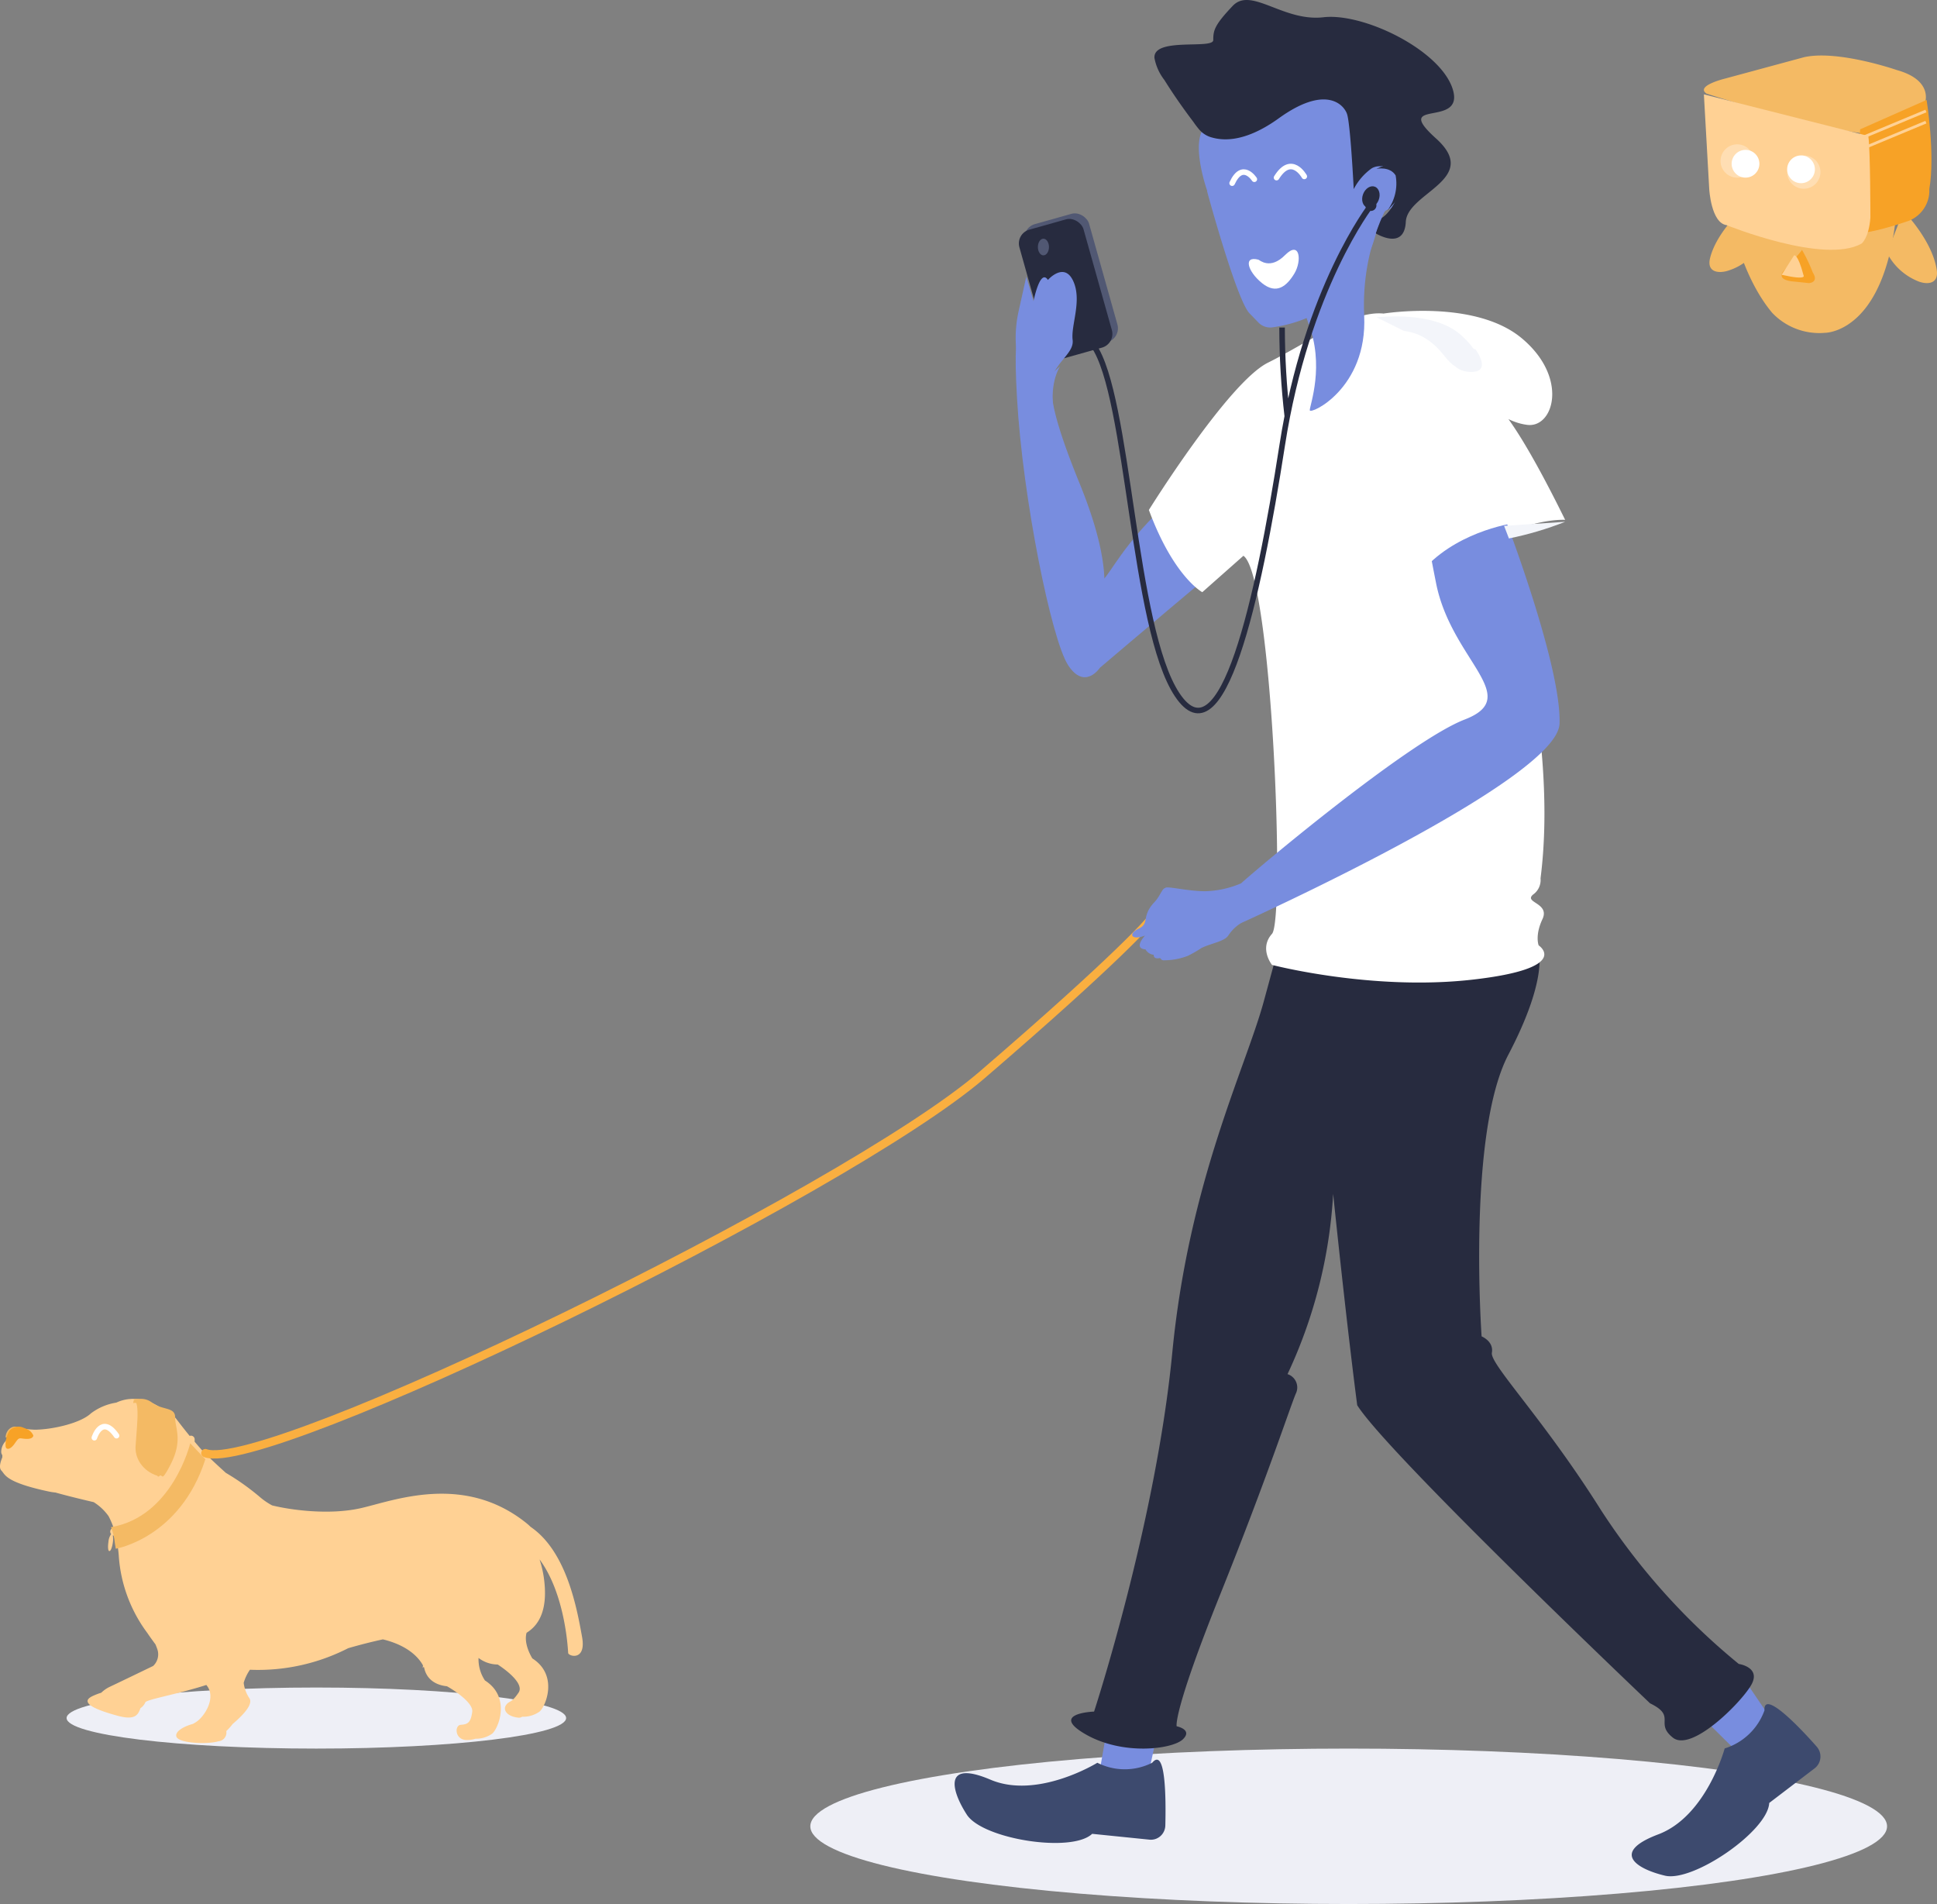 <svg xmlns="http://www.w3.org/2000/svg" width="349" height="343" viewBox="0 0 349 343">
    <rect x="0" y="0" width="349" height="343" fill="#808080" stroke="none"/>
    <g fill="none" fill-rule="evenodd">
        <ellipse cx="243" cy="329" fill="#EEEFF6" fill-rule="nonzero" rx="97" ry="14"/>
        <ellipse cx="57" cy="309.5" fill="#EEEFF6" fill-rule="nonzero" rx="45" ry="5.5"/>
        <path fill="#788DDF" fill-rule="nonzero" d="M221.826 22.633a3.024 3.024 0 0 0 1.853.072 17.26 17.26 0 0 0 5.426-3.087c4.643-3.623 11.617-4.518 13.938-2.717 1.354 1.029 2.148 5.289 2.566 8.633.17.858.722 1.588 1.495 1.98a2.783 2.783 0 0 0 2.465.027c1.72-.772 3.431-.813 3.431 2.058 0 4.558-.835 7.398-2.688 8.067a2.715 2.715 0 0 0-1.873 1.997c-.825 4.815-4.358 17.184-19.14 19.304a2.963 2.963 0 0 1-2.525-.824l-1.66-1.718c-2.24-2.326-7.259-20.58-7.615-21.928v-.144c-.408-1.173-5.03-15.157 4.327-11.72z"/>
        <path fill="#272B3F" fill-rule="nonzero" d="M216.125 23.402a4.541 4.541 0 0 0 2.278 1.378c4.142 1.162 8.585-1.028 11.867-3.372 8.471-6.168 11.806-2.652 12.427-.884.621 1.768 1.211 13.55 1.211 13.55a10.497 10.497 0 0 1 3.231-3.743 2.707 2.707 0 0 1 1.316-.38c2.423 0 .735-1.09 3.324.586 2.07 1.326-.601 7.658-3.024 8.83l-.911 2.653s5.177 3.238 5.447-2.056c.269-5.295 13.617-7.66 5.446-15.02-8.17-7.36 5.178-1.768 3.024-8.83-2.154-7.063-16.05-13.848-23.31-13.005-7.259.843-13.017-5.55-16.34-2.056-3.325 3.496-3.511 4.452-3.511 6.168 0 1.717-10.894-.586-10.594 3.239a9.22 9.22 0 0 0 1.792 3.958c1.615 2.6 3.407 5.14 5.23 7.555.338.496.705.973 1.097 1.43z"/>
        <path fill="#788DDF" fill-rule="nonzero" d="M313.9 302l5.1 7.51-6.607 5.49L301 303.726zM209 309.999L206.614 321 198 319.806 200.932 303z"/>
        <path fill="#272B3F" fill-rule="nonzero" d="M277.133 171s2.055 4.832-5.364 18.997c-7.419 14.165-4.82 50.746-4.82 50.746s2.22.886 1.85 2.947c-.37 2.06 9.249 11.805 19.648 28.33a120.201 120.201 0 0 0 24.836 27.732s4.11.587 2.22 3.832c-1.891 3.245-10.749 12.095-14.088 9.447-3.34-2.648.74-3.832-4.11-6.181 0 0-47.208-44.854-52.767-53.703 0 0-1.736-12.98-4.336-38.066a88.012 88.012 0 0 1-8.22 32.461 2.52 2.52 0 0 1 1.555 1.43 2.53 2.53 0 0 1-.076 2.114c-1.11 2.658-5.138 15.051-13.667 36.293-8.529 21.243-7.789 23.602-7.789 23.602s2.97.587 1.11 2.359-10.748 2.946-17.469-.886c-6.72-3.832 1.48-4.12 1.48-4.12s11.118-33.935 14.088-64.624c2.97-30.689 13.091-51.035 16.441-63.14l1.85-6.789s31.67 3.678 47.628-2.781z"/>
        <rect width="12" height="24" x="187" y="39" fill="#515873" fill-rule="nonzero" rx="2.57" transform="rotate(164.291 193 51)"/>
        <path fill="#788DDF" fill-rule="nonzero" d="M223.92 98.793c-.943.411-25.748 21.506-25.748 21.506s-2.715 4.113-5.715-.452c-3.001-4.564-8.194-30.08-9.218-48.143-1.024-18.062 1.372-9.838 4.762-.288 3.39 9.55 6.8 15.914 8.9 27.973 2.1 12.059.349 1.08 17.965-12.573 17.616-13.652 9.054 11.977 9.054 11.977z"/>
        <path fill="#FFF" fill-rule="nonzero" d="M249.282 56.488s16.354-2.656 24.876 4.426c8.522 7.082 5.791 16.212 1.03 15.626-4.76-.587-8.182-4.715-8.182-4.715S269.067 67.4 282 93.647c0 0-8.522-.586-19.425 7.67l8.316-1.329s10.078 31.694 6.678 58.23a3.21 3.21 0 0 1-1.36 2.945c-1.7 1.472 3.091 1.472 1.7 4.426-1.391 2.954-.68 4.715-.68 4.715s6.183 4.117-11.923 6.176c-18.106 2.058-36.12-2.656-36.12-2.656s-2.38-2.944 0-5.6c2.381-2.656 0-64.571-5.152-68.102l-7.41 6.557s-5.152-2.728-9.624-14.812c0 0 14.314-22.996 21.465-26.537 7.152-3.541 15.025-9.429 20.817-8.842z"/>
        <path fill="#788DDF" fill-rule="nonzero" d="M251 35.392s-5.821 8.355-5.209 21.493c.613 13.137-9.804 17.908-9.804 17.01 0-.899 2.758-8.056-.306-15.823-3.064-7.766 4.596-25.964 15.319-22.68z"/>
        <path fill="#F3F5FA" fill-rule="nonzero" d="M248 57.149c.872 0 10.458-1.224 15.398 3.35 4.94 4.574 1.745 5.18-.578 5.49-2.323.308-3.196-5.49-9.88-6.383L248 57.149z"/>
        <path fill="#F3F5FA" fill-rule="nonzero" d="M265.866 62.954s3.15 4.245-1.05 4.039c-4.2-.207-3.613-4.463-10.323-7.253-6.71-2.79 11.373 3.214 11.373 3.214z"/>
        <path fill="#3D4A6E" fill-rule="nonzero" d="M317.915 308.122a11.115 11.115 0 0 1-7.169 6.85s-3.287 12.204-11.959 15.478c-8.671 3.274-3.882 6.237 1.2 7.443 5.082 1.205 18.533-8.036 18.784-13.098l8.18-6.237a2.686 2.686 0 0 0 .355-3.93c-3.255-3.7-9.61-10.259-9.391-6.506zM207.596 317.553a10.958 10.958 0 0 1-9.88 0s-10.764 6.659-19.265 3.046c-8.5-3.613-7.099 1.89-4.255 6.301 2.844 4.412 18.89 6.964 22.585 3.456l10.327 1.05a2.575 2.575 0 0 0 1.975-.641c.541-.482.86-1.17.88-1.9.124-4.874.072-14.232-2.367-11.312z"/>
        <path fill="#FFD194" fill-rule="nonzero" d="M104.871 294.872c-.938-5.186-2.783-15.404-9.279-19.82a9.051 9.051 0 0 0-.835-.739c-11.218-8.923-23.714-4.015-29.632-2.649-5.66 1.314-12.661.38-16.095-.472a12.293 12.293 0 0 1-2.062-1.387 43.816 43.816 0 0 0-6.279-4.477c-1.7-1.53-3.247-2.999-4.124-3.882a87.464 87.464 0 0 1-1.495-1.725v-.41a.662.662 0 0 0-.897-.637c-1.526-1.87-2.526-3.225-2.526-3.225l-.33-.246a1.759 1.759 0 0 0-1.03-1.13v.39l-.475-.318c-.701-.462-1.567-1.027-2.547-1.49a3.103 3.103 0 0 0-1.154-.328 7.099 7.099 0 0 0-5.156.35 10.136 10.136 0 0 0-4.577 1.94c-1.825 1.715-6.6 2.845-9.847 2.937h-.33a20.12 20.12 0 0 1-2.99-.36 1.095 1.095 0 0 0-1.134.494c-.396.6-.74 1.232-1.031 1.89a2.86 2.86 0 0 0-.825 1.95c0 .218.068.43.196.606v.37c0 .123-.825 1.756-.155 2.423.67.668.588 2.054 8.362 3.728.449.1.903.173 1.361.216 2.268.636 4.67 1.212 6.898 1.735a9.326 9.326 0 0 1 2.68 2.526c.347.662.644 1.348.887 2.054l-.227.134a.658.658 0 0 0-.196 1.027 2.919 2.919 0 0 0-.494 1.458c-.124.852-.062 1.571.134 1.602a.114.114 0 0 0 .072 0c.206 0 .464-.647.587-1.5a4.357 4.357 0 0 0 0-1.314.631.631 0 0 0 .464 0c.316 1.2.52 2.428.609 3.666a26.163 26.163 0 0 0 5.155 13.925c.412.616.907 1.294 1.464 2.054.113.277.227.565.33.862a2.857 2.857 0 0 1-.763 3.02c-6.95 3.358-7.888 3.789-7.888 3.789a5.732 5.732 0 0 0-1.453 1.027c-.544.165-1.075.371-1.588.616-2.66 1.273 1.278 2.65 4.526 3.532 3.093.842 3.681-.092 4.124-1.365.383-.251.684-.608.866-1.027.155-.545 5.64-1.428 11.002-3.153 1.876 2.177-.258 5.597-1.764 6.624a7.776 7.776 0 0 1-.65.39c-1.412.38-3.226 1.253-2.99 2.249.3 1.273 5.713 1.468 7.579.883a1.58 1.58 0 0 0 1.119-.606c.27-.35.38-.797.304-1.232.42-.395.806-.824 1.155-1.284 1.814-1.54 3.732-3.532 3.01-4.631a6.361 6.361 0 0 1-1.03-2.783 8.355 8.355 0 0 1 1.123-2.352 35.617 35.617 0 0 0 17.703-3.881 94.38 94.38 0 0 1 6.258-1.592c4.887 1.191 6.63 3.615 7.218 4.683-.01.158-.027.315-.052.472l.196-.205.062.123c.31 1.571 1.423 3.08 4.124 3.378 1.629.914 4.753 3.081 4.547 4.59-.268 2.054-.887 2.26-2.062 2.352-1.176.093-1.083 2.742 1.082 2.742a5.267 5.267 0 0 0 1.578-.236 5.025 5.025 0 0 0 2.907-.852c1.031-.617 3.691-6.521-1.216-9.643a6.89 6.89 0 0 1-1.155-4.056 5.727 5.727 0 0 0 3.402 1.18h.052c1.577 1.027 4.815 3.492 3.763 5.063-1.381 2.054-1.67 1.376-2.268 2.26-.598.883.196 2.053 2.268 2.259.23.015.459-.046.65-.175a5.077 5.077 0 0 0 3.041-.863c1.031-.616 3.691-6.52-1.216-9.642-1.475-2.526-1.196-4.108-1.031-4.621 2.33-1.428 3.722-4.2 3.206-9.109a19.25 19.25 0 0 0-.876-4.108c4.526 6.09 5.093 15.722 5.155 16.831a.277.277 0 0 0 .072.175c.485.575 3.176 1.017 2.433-3.05zm-17.115 12.323v.113-.113z"/>
        <path stroke="#FAAF40" stroke-linecap="round" stroke-width="1.5" d="M207 166s-5.076 6.163-30.022 27.62C152.032 215.079 47.606 265.8 37 261.775"/>
        <path fill="#788DDF" fill-rule="nonzero" d="M271.397 94l-13.437 4.916s-1.975-7.773.785 6.138c2.76 13.91 15.794 20.462 5.168 24.56-9.478 3.644-34.834 24.665-40.312 29.52a17.687 17.687 0 0 1-6.43 1.417c-3.338 0-7.08-1.035-7.235-.559-.527 0-.9 1.44-1.933 2.526-2.429 2.546-.806 3.82-2.832 4.771-2.026.953-1.282 2.205 1.147 1.242 0 0-2.222 2.33.073 2.495.305.545.857.908 1.478.973 0 .341.124.797 1.147.59l.145.155a.62.62 0 0 0 .6.248h.113c1.414-.02 2.814-.29 4.135-.797a20.78 20.78 0 0 0 2.48-1.428c1.902-.9 4.135-1.16 4.848-2.277a7.24 7.24 0 0 1 2.16-2.132l.259-.135s56.85-25.606 57.233-35.842c.383-10.237-9.592-36.381-9.592-36.381z"/>
        <rect width="12" height="24" x="186" y="40" fill="#272B3F" fill-rule="nonzero" rx="2.57" transform="rotate(164.291 192 52)"/>
        <ellipse cx="188" cy="44.5" fill="#515873" fill-rule="nonzero" rx="1" ry="1.5"/>
        <path fill="#788DDF" fill-rule="nonzero" d="M188.808 50.428s2.93-3.34 4.558.195c1.628 3.535-.43 7.944-.105 10.595.294 2.364-2.804 3.72-3.928 7.276-.14.447-.241.904-.304 1.367-.651 4.614-5.86-6.28-5.86-6.28a21.992 21.992 0 0 1 .325-7.357l1.418-6.382 1.302 4.42s1.177-5.992 2.594-3.834z"/>
        <path stroke="#FFF" stroke-linecap="round" d="M235 31.783s-2.292-4.153-5 .217M226 32.292s-2.138-3.333-4 .708"/>
        <path fill="#FFF" fill-rule="nonzero" d="M226.735 46.78c.223.064 2.113 1.889 4.806-.832s3.048 1.054 1.677 3.322c-1.372 2.267-3.201 3.849-5.823 1.74-2.622-2.11-3.445-4.988-.66-4.23zM273.454 94.193c-.289-.1-10.066 1.237-16.424 7.807L256 98.67l1.659-6.57 14.569-.1 1.092.608.68 1.575-.546.01z"/>
        <ellipse cx="247" cy="35.5" fill="#272B3F" fill-rule="nonzero" rx="2" ry="1.5" transform="rotate(-69.08 247 35.5)"/>
        <circle cx="247" cy="37" r="1" fill="#272B3F" fill-rule="nonzero"/>
        <path stroke="#272B3F" d="M247 37s-11.581 14.894-15.975 43.195c-4.395 28.3-10.853 57.041-18.912 44.98-8.06-12.061-8.665-53.89-15.113-62.975M231 59c.006 5.347.32 10.69.94 16"/>
        <path fill="#F4BA64" fill-rule="nonzero" d="M23 252.411c1.108-.632 2.542-.527 3.525.259 1.85 1.342 4.16.726 4.148 2.635-.01 1.909 1.095 3.907-.7 8.283-1.336 3.271-1.61 2.267-1.61 2.267-2.568-.808-4.19-3.112-3.918-5.569.295-4.424.897-8.71-.92-8.143"/>
        <path fill="#F4BA64" fill-rule="nonzero" d="M24.063 252.32a3.133 3.133 0 0 1 3.391.409c1.827 1.332 4.123.706 4.102 2.615-.021 1.91 1.398 4.028-.73 8.295-1.524 3.033-1.608 2.277-1.608 2.277-2.342-.887-3.738-3.192-3.37-5.57.312-4.425 0-8.144-1.848-7.568"/>
        <path stroke="#FFF" stroke-linecap="round" d="M17 259s1.314-4.244 4-.367"/>
        <path fill="#F2B863" fill-rule="nonzero" d="M4 257.987c-.31-.811-1.128-1.197-1.85-.872-.688.298-1.144 1.047-1.147 1.885-.062-.213.89.294 1.21-.649.32-.942.827-.07 1.147-.141.218-.055.432-.13.64-.223z"/>
        <path fill="#F7A226" fill-rule="nonzero" d="M5.985 258.536c.068.137-.056.74-1.327.672-1.27-.068-1.134-.421-2.007.832-.873 1.253-1.61 1.14-1.645.456-.05-.978.2-1.949.715-2.78a2.17 2.17 0 0 1 2.45-.547c.726.308 1.281.376 1.814 1.367z"/>
        <path fill="#788DDF" fill-rule="nonzero" d="M194.546 87.158c-3.574-8.752-4.768-13.33-4.993-15.82a5.373 5.373 0 0 1 .163-2.305c.072-.423.133-.775.184-1.033l-3.9.496L192.024 112l5.697-1.478s4.42-4.722-3.175-23.364z"/>
        <path fill="#788DDF" fill-rule="nonzero" d="M191 66s-1.944 2.787-1.148 8L188 73l.694-4.99L191 66z"/>
        <path fill="#F3F5FA" fill-rule="nonzero" d="M282 94l-11 .733.868 2.267c3.468-.7 6.86-1.704 10.132-3z"/>
        <path fill="#272B3F" fill-rule="nonzero" d="M248 30.413s2.42-.51 3.458 1.188c.412 2.241-.142 4.545-1.537 6.399L255 32.406 251.24 29 248 30.413z"/>
        <path fill="#F4BA64" fill-rule="nonzero" d="M342.953 38s5.145 5.201 5.989 10.548c.473 2.86-2.058 2.756-3.663 1.987A10.78 10.78 0 0 1 340 45.562L342.953 38zM314.654 37s-5.331 4.545-6.546 9.517c-.648 2.668 1.76 2.785 3.417 2.188 2.244-.727 4.178-2.235 5.475-4.268L314.654 37z"/>
        <path fill="#F4BA64" fill-rule="nonzero" d="M310 28s1.025 18.443 9.294 28.34a11.692 11.692 0 0 0 9.488 3.618s12.521.205 13.218-27.08L310 28zM307.48 16.862s17.795 5.828 27.9 7.132c0 0 7.73.418 11.502-5.655 0 0 1.354-3.922-5.105-5.716 0 0-10.664-3.698-16.76-2.312l-14.188 3.84s-5.446 1.315-3.348 2.71z"/>
        <path fill="#F7A226" fill-rule="nonzero" d="M347.128 18s1.578 9.878.489 16.036c.145 2.751-1.66 5.231-4.336 5.955 0 0-6.97 2.407-9.281 1.952l1.15-18.645L347.128 18z"/>
        <path fill="#FFD194" fill-rule="nonzero" d="M307 17l.962 17.071s.334 6.112 3.136 6.488c0 0 17.571 7.13 24.313 3.321 0 0 1.296-.947 1.589-4.655 0 0 0-12.223-.376-14.728L307 17z"/>
        <circle cx="313" cy="29" r="3" fill="#FFF" fill-rule="nonzero" opacity=".29"/>
        <circle cx="325" cy="31" r="3" fill="#FFF" fill-rule="nonzero" opacity=".29"/>
        <circle cx="314.5" cy="29.5" r="2.5" fill="#FFF" fill-rule="nonzero"/>
        <circle cx="324.5" cy="30.5" r="2.5" fill="#FFF" fill-rule="nonzero"/>
        <path fill="#F7A226" fill-rule="nonzero" d="M324.665 45c.086.125-2.881 3.312-3.13 3.629 0 0-2.104 1.872 2.035 2.121l2.343.25s1.873-.077.702-1.92a28.104 28.104 0 0 0-1.95-4.08z"/>
        <path fill="#FFD194" fill-rule="nonzero" d="M321 49.494s1.43-2.152 2.241-3.475c0 0 .64-.495 1.718 3.594 0-.022.726.957-3.959-.119z"/>
        <path stroke="#FFD194" stroke-width=".5" d="M335 25l12-5M335 27l12-5"/>
        <path fill="#F4BA64" fill-rule="nonzero" d="M34.276 260S31.098 273.238 20 275.111c.372.922.606 1.892.696 2.882l.162 1.007S32.43 277.076 37 262.881L34.276 260z"/>
    </g>
</svg>